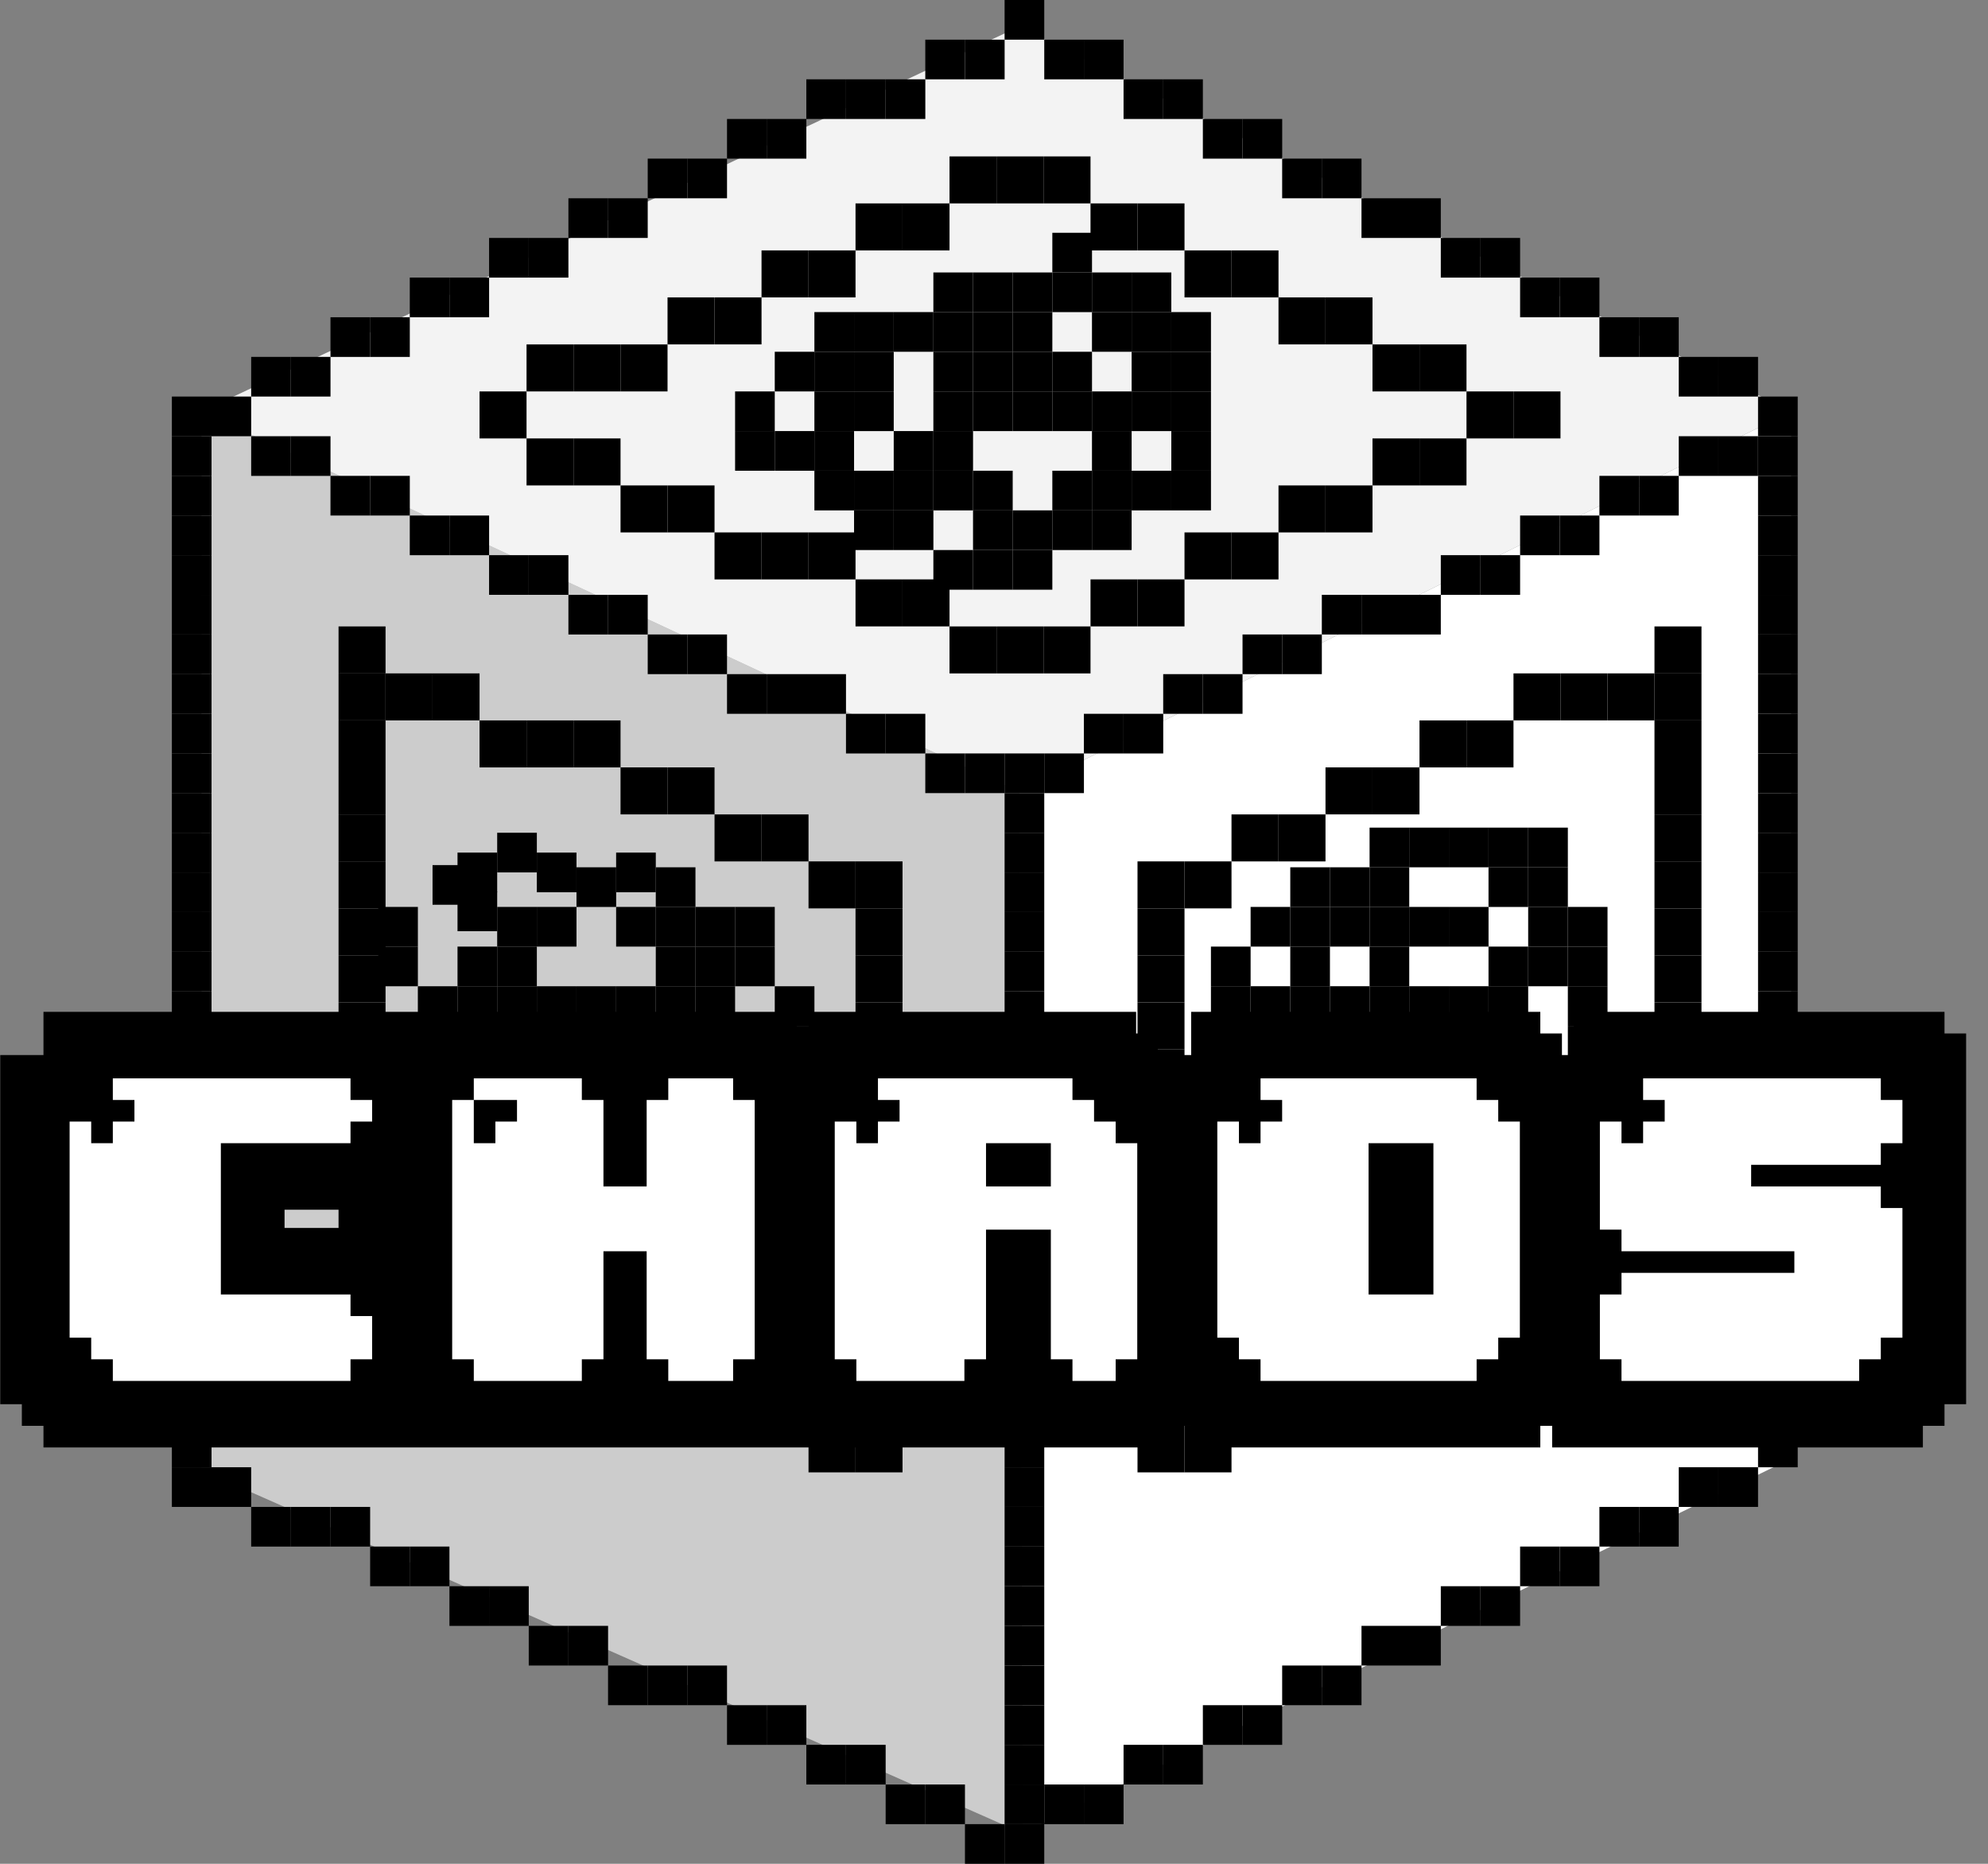 <svg width="64" height="60" viewBox="0 0 64 60" fill="none" xmlns="http://www.w3.org/2000/svg">
<rect x="0" y="0" width="64" height="60" fill="#808080" stroke="none"/>
<g id="LOGO">
<g id="Group 27">
<g id="pixel-group">
<g id="pixel-group_2">
<g id="Vector 2">
<path fill-rule="evenodd" clip-rule="evenodd" d="M57.662 46.956L32.915 59.013L32.803 25.494L57.662 13.251V46.956Z" fill="white"/>
<path d="M32.803 25.494L6.489 13.251V47.33L32.915 59.013L32.803 25.494Z" fill="white"/>
<path d="M32.803 25.494L6.489 13.251V47.33L32.915 59.013L32.803 25.494Z" fill="black" fill-opacity="0.2"/>
<path d="M6.489 13.251L32.803 25.494L57.662 13.251L32.803 0.859L6.489 13.251Z" fill="white"/>
<path d="M6.489 13.251L32.803 25.494L57.662 13.251L32.803 0.859L6.489 13.251Z" fill="black" fill-opacity="0.05"/>
</g>
<g id="Pixel Vector 4">
<rect id="54-pixel" x="8.086" y="14.043" width="1.277" height="1.277" fill="black"/>
<rect id="54-pixel_2" x="10.639" y="15.319" width="1.277" height="1.277" fill="black"/>
<rect id="54-pixel_3" x="13.192" y="16.596" width="1.277" height="1.277" fill="black"/>
<rect id="54-pixel_4" x="17.022" y="17.872" width="1.277" height="1.277" fill="black"/>
<rect id="54-pixel_5" x="19.575" y="19.149" width="1.277" height="1.277" fill="black"/>
<rect id="54-pixel_6" x="22.128" y="20.425" width="1.277" height="1.277" fill="black"/>
<rect id="54-pixel_7" x="24.682" y="21.702" width="1.277" height="1.277" fill="black"/>
<rect id="54-pixel_8" x="27.235" y="22.979" width="1.277" height="1.277" fill="black"/>
<rect id="54-pixel_9" x="29.788" y="24.255" width="1.277" height="1.277" fill="black"/>
<rect id="54-pixel_10" x="6.809" y="12.766" width="1.277" height="1.277" fill="black"/>
<rect id="54-pixel_11" x="9.363" y="14.043" width="1.277" height="1.277" fill="black"/>
<rect id="54-pixel_12" x="11.916" y="15.319" width="1.277" height="1.277" fill="black"/>
<rect id="54-pixel_13" x="14.469" y="16.596" width="1.277" height="1.277" fill="black"/>
<rect id="54-pixel_14" x="15.745" y="17.872" width="1.277" height="1.277" fill="black"/>
<rect id="54-pixel_15" x="18.299" y="19.149" width="1.277" height="1.277" fill="black"/>
<rect id="54-pixel_16" x="20.852" y="20.425" width="1.277" height="1.277" fill="black"/>
<rect id="54-pixel_17" x="23.405" y="21.702" width="1.277" height="1.277" fill="black"/>
<rect id="54-pixel_18" x="25.958" y="21.702" width="1.277" height="1.277" fill="black"/>
<rect id="54-pixel_19" x="28.512" y="22.979" width="1.277" height="1.277" fill="black"/>
<rect id="54-pixel_20" x="31.065" y="24.255" width="1.277" height="1.277" fill="black"/>
<rect id="54-pixel_21" x="5.533" y="12.766" width="1.277" height="1.277" fill="black"/>
<rect id="54-pixel_22" x="32.341" y="25.532" width="1.277" height="1.277" fill="black"/>
<rect id="54-pixel_23" x="32.341" y="26.808" width="1.277" height="1.277" fill="black"/>
<rect id="54-pixel_24" x="32.341" y="28.085" width="1.277" height="1.277" fill="black"/>
<rect id="54-pixel_25" x="32.341" y="29.362" width="1.277" height="1.277" fill="black"/>
<rect id="54-pixel_26" x="32.341" y="30.638" width="1.277" height="1.277" fill="black"/>
<rect id="54-pixel_27" x="32.341" y="31.915" width="1.277" height="1.277" fill="black"/>
<rect id="54-pixel_28" x="32.341" y="33.191" width="1.277" height="1.277" fill="black"/>
<rect id="54-pixel_29" x="32.341" y="34.468" width="1.277" height="1.277" fill="black"/>
<rect id="54-pixel_30" x="32.341" y="35.745" width="1.277" height="1.277" fill="black"/>
<rect id="54-pixel_31" x="32.341" y="37.021" width="1.277" height="1.277" fill="black"/>
<rect id="54-pixel_32" x="32.341" y="38.298" width="1.277" height="1.277" fill="black"/>
<rect id="54-pixel_33" x="32.341" y="39.575" width="1.277" height="1.277" fill="black"/>
<rect id="54-pixel_34" x="32.341" y="40.851" width="1.277" height="1.277" fill="black"/>
<rect id="54-pixel_35" x="32.341" y="42.128" width="1.277" height="1.277" fill="black"/>
<rect id="54-pixel_36" x="32.341" y="43.404" width="1.277" height="1.277" fill="black"/>
<rect id="54-pixel_37" x="32.341" y="44.681" width="1.277" height="1.277" fill="black"/>
<rect id="54-pixel_38" x="32.341" y="45.958" width="1.277" height="1.277" fill="black"/>
<rect id="54-pixel_39" x="32.341" y="47.234" width="1.277" height="1.277" fill="black"/>
<rect id="54-pixel_40" x="32.341" y="48.511" width="1.277" height="1.277" fill="black"/>
<rect id="54-pixel_41" x="32.341" y="49.787" width="1.277" height="1.277" fill="black"/>
<rect id="54-pixel_42" x="32.341" y="51.064" width="1.277" height="1.277" fill="black"/>
<rect id="54-pixel_43" x="32.341" y="52.34" width="1.277" height="1.277" fill="black"/>
<rect id="54-pixel_44" x="32.341" y="53.617" width="1.277" height="1.277" fill="black"/>
<rect id="54-pixel_45" x="32.341" y="54.894" width="1.277" height="1.277" fill="black"/>
<rect id="54-pixel_46" x="32.341" y="56.17" width="1.277" height="1.277" fill="black"/>
<rect id="54-pixel_47" x="32.341" y="57.447" width="1.277" height="1.277" fill="black"/>
<rect id="54-pixel_48" x="32.341" y="58.723" width="1.277" height="1.277" fill="black"/>
<rect id="54-pixel_49" x="6.809" y="47.234" width="1.277" height="1.277" fill="black"/>
<rect id="54-pixel_50" x="9.363" y="48.511" width="1.277" height="1.277" fill="black"/>
<rect id="54-pixel_51" x="11.916" y="49.787" width="1.277" height="1.277" fill="black"/>
<rect id="54-pixel_52" x="14.469" y="51.064" width="1.277" height="1.277" fill="black"/>
<rect id="54-pixel_53" x="18.299" y="52.34" width="1.277" height="1.277" fill="black"/>
<rect id="54-pixel_54" x="20.852" y="53.617" width="1.277" height="1.277" fill="black"/>
<rect id="54-pixel_55" x="23.405" y="54.894" width="1.277" height="1.277" fill="black"/>
<rect id="54-pixel_56" x="27.235" y="56.17" width="1.277" height="1.277" fill="black"/>
<rect id="54-pixel_57" x="29.788" y="57.447" width="1.277" height="1.277" fill="black"/>
<rect id="54-pixel_58" x="8.086" y="48.511" width="1.277" height="1.277" fill="black"/>
<rect id="54-pixel_59" x="10.639" y="48.511" width="1.277" height="1.277" fill="black"/>
<rect id="54-pixel_60" x="13.192" y="49.787" width="1.277" height="1.277" fill="black"/>
<rect id="54-pixel_61" x="15.745" y="51.064" width="1.277" height="1.277" fill="black"/>
<rect id="54-pixel_62" x="17.022" y="52.34" width="1.277" height="1.277" fill="black"/>
<rect id="54-pixel_63" x="19.575" y="53.617" width="1.277" height="1.277" fill="black"/>
<rect id="54-pixel_64" x="22.128" y="53.617" width="1.277" height="1.277" fill="black"/>
<rect id="54-pixel_65" x="24.682" y="54.894" width="1.277" height="1.277" fill="black"/>
<rect id="54-pixel_66" x="25.958" y="56.17" width="1.277" height="1.277" fill="black"/>
<rect id="54-pixel_67" x="28.512" y="57.447" width="1.277" height="1.277" fill="black"/>
<rect id="54-pixel_68" x="31.065" y="58.723" width="1.277" height="1.277" fill="black"/>
<rect id="54-pixel_69" x="5.533" y="47.234" width="1.277" height="1.277" fill="black"/>
<rect id="54-pixel_70" x="5.533" y="14.043" width="1.277" height="1.277" fill="black"/>
<rect id="54-pixel_71" x="5.533" y="15.319" width="1.277" height="1.277" fill="black"/>
<rect id="54-pixel_72" x="5.533" y="16.596" width="1.277" height="1.277" fill="black"/>
<rect id="54-pixel_73" x="5.533" y="17.872" width="1.277" height="1.277" fill="black"/>
<rect id="54-pixel_74" x="5.533" y="19.149" width="1.277" height="1.277" fill="black"/>
<rect id="54-pixel_75" x="5.533" y="20.425" width="1.277" height="1.277" fill="black"/>
<rect id="54-pixel_76" x="5.533" y="21.702" width="1.277" height="1.277" fill="black"/>
<rect id="54-pixel_77" x="5.533" y="22.979" width="1.277" height="1.277" fill="black"/>
<rect id="54-pixel_78" x="5.533" y="24.255" width="1.277" height="1.277" fill="black"/>
<rect id="54-pixel_79" x="5.533" y="25.532" width="1.277" height="1.277" fill="black"/>
<rect id="54-pixel_80" x="5.533" y="26.808" width="1.277" height="1.277" fill="black"/>
<rect id="54-pixel_81" x="5.533" y="28.085" width="1.277" height="1.277" fill="black"/>
<rect id="54-pixel_82" x="5.533" y="29.362" width="1.277" height="1.277" fill="black"/>
<rect id="54-pixel_83" x="5.533" y="30.638" width="1.277" height="1.277" fill="black"/>
<rect id="54-pixel_84" x="5.533" y="31.915" width="1.277" height="1.277" fill="black"/>
<rect id="54-pixel_85" x="5.533" y="33.191" width="1.277" height="1.277" fill="black"/>
<rect id="54-pixel_86" x="5.533" y="34.468" width="1.277" height="1.277" fill="black"/>
<rect id="54-pixel_87" x="5.533" y="35.745" width="1.277" height="1.277" fill="black"/>
<rect id="54-pixel_88" x="5.533" y="37.021" width="1.277" height="1.277" fill="black"/>
<rect id="54-pixel_89" x="5.533" y="38.298" width="1.277" height="1.277" fill="black"/>
<rect id="54-pixel_90" x="5.533" y="39.575" width="1.277" height="1.277" fill="black"/>
<rect id="54-pixel_91" x="5.533" y="40.851" width="1.277" height="1.277" fill="black"/>
<rect id="54-pixel_92" x="5.533" y="42.128" width="1.277" height="1.277" fill="black"/>
<rect id="54-pixel_93" x="5.533" y="43.404" width="1.277" height="1.277" fill="black"/>
<rect id="54-pixel_94" x="5.533" y="44.681" width="1.277" height="1.277" fill="black"/>
<rect id="54-pixel_95" x="5.533" y="45.958" width="1.277" height="1.277" fill="black"/>
<rect id="54-pixel_96" x="29.788" y="1.277" width="1.277" height="1.277" fill="black"/>
<rect id="54-pixel_97" x="27.235" y="2.553" width="1.277" height="1.277" fill="black"/>
<rect id="54-pixel_98" x="24.682" y="3.83" width="1.277" height="1.277" fill="black"/>
<rect id="54-pixel_99" x="22.128" y="5.106" width="1.277" height="1.277" fill="black"/>
<rect id="54-pixel_100" x="19.575" y="6.383" width="1.277" height="1.277" fill="black"/>
<rect id="54-pixel_101" x="17.022" y="7.66" width="1.277" height="1.277" fill="black"/>
<rect id="54-pixel_102" x="13.192" y="8.936" width="1.277" height="1.277" fill="black"/>
<rect id="54-pixel_103" x="10.639" y="10.213" width="1.277" height="1.277" fill="black"/>
<rect id="54-pixel_104" x="8.086" y="11.489" width="1.277" height="1.277" fill="black"/>
<rect id="54-pixel_105" x="9.363" y="11.489" width="1.277" height="1.277" fill="black"/>
<rect id="54-pixel_106" x="11.916" y="10.213" width="1.277" height="1.277" fill="black"/>
<rect id="54-pixel_107" x="14.469" y="8.936" width="1.277" height="1.277" fill="black"/>
<rect id="54-pixel_108" x="15.745" y="7.66" width="1.277" height="1.277" fill="black"/>
<rect id="54-pixel_109" x="18.299" y="6.383" width="1.277" height="1.277" fill="black"/>
<rect id="54-pixel_110" x="20.852" y="5.106" width="1.277" height="1.277" fill="black"/>
<rect id="54-pixel_111" x="23.405" y="3.83" width="1.277" height="1.277" fill="black"/>
<rect id="54-pixel_112" x="25.958" y="2.553" width="1.277" height="1.277" fill="black"/>
<rect id="54-pixel_113" x="28.512" y="2.553" width="1.277" height="1.277" fill="black"/>
<rect id="54-pixel_114" x="31.065" y="1.277" width="1.277" height="1.277" fill="black"/>
<rect id="54-pixel_115" x="32.341" width="1.277" height="1.277" fill="black"/>
<rect id="54-pixel_116" x="33.618" y="1.277" width="1.277" height="1.277" fill="black"/>
<rect id="54-pixel_117" x="36.171" y="2.553" width="1.277" height="1.277" fill="black"/>
<rect id="54-pixel_118" x="38.724" y="3.83" width="1.277" height="1.277" fill="black"/>
<rect id="54-pixel_119" x="41.277" y="5.106" width="1.277" height="1.277" fill="black"/>
<rect id="54-pixel_120" x="43.831" y="6.383" width="1.277" height="1.277" fill="black"/>
<rect id="54-pixel_121" x="46.384" y="7.66" width="1.277" height="1.277" fill="black"/>
<rect id="54-pixel_122" x="48.937" y="8.936" width="1.277" height="1.277" fill="black"/>
<rect id="54-pixel_123" x="51.49" y="10.213" width="1.277" height="1.277" fill="black"/>
<rect id="54-pixel_124" x="54.044" y="11.489" width="1.277" height="1.277" fill="black"/>
<rect id="54-pixel_125" x="56.597" y="12.766" width="1.277" height="1.277" fill="black"/>
<rect id="54-pixel_126" x="34.894" y="1.277" width="1.277" height="1.277" fill="black"/>
<rect id="54-pixel_127" x="37.447" y="2.553" width="1.277" height="1.277" fill="black"/>
<rect id="54-pixel_128" x="40.001" y="3.83" width="1.277" height="1.277" fill="black"/>
<rect id="54-pixel_129" x="42.554" y="5.106" width="1.277" height="1.277" fill="black"/>
<rect id="54-pixel_130" x="45.107" y="6.383" width="1.277" height="1.277" fill="black"/>
<rect id="54-pixel_131" x="47.66" y="7.66" width="1.277" height="1.277" fill="black"/>
<rect id="54-pixel_132" x="50.214" y="8.936" width="1.277" height="1.277" fill="black"/>
<rect id="54-pixel_133" x="52.767" y="10.213" width="1.277" height="1.277" fill="black"/>
<rect id="54-pixel_134" x="55.32" y="11.489" width="1.277" height="1.277" fill="black"/>
<rect id="54-pixel_135" x="54.044" y="14.043" width="1.277" height="1.277" fill="black"/>
<rect id="54-pixel_136" x="51.49" y="15.319" width="1.277" height="1.277" fill="black"/>
<rect id="54-pixel_137" x="48.937" y="16.596" width="1.277" height="1.277" fill="black"/>
<rect id="54-pixel_138" x="46.384" y="17.872" width="1.277" height="1.277" fill="black"/>
<rect id="54-pixel_139" x="43.831" y="19.149" width="1.277" height="1.277" fill="black"/>
<rect id="54-pixel_140" x="41.277" y="20.425" width="1.277" height="1.277" fill="black"/>
<rect id="54-pixel_141" x="38.724" y="21.702" width="1.277" height="1.277" fill="black"/>
<rect id="54-pixel_142" x="36.171" y="22.979" width="1.277" height="1.277" fill="black"/>
<rect id="54-pixel_143" x="33.618" y="24.255" width="1.277" height="1.277" fill="black"/>
<rect id="54-pixel_144" x="32.341" y="24.255" width="1.277" height="1.277" fill="black"/>
<rect id="54-pixel_145" x="34.894" y="22.979" width="1.277" height="1.277" fill="black"/>
<rect id="54-pixel_146" x="37.447" y="21.702" width="1.277" height="1.277" fill="black"/>
<rect id="54-pixel_147" x="40.001" y="20.425" width="1.277" height="1.277" fill="black"/>
<rect id="54-pixel_148" x="42.554" y="19.149" width="1.277" height="1.277" fill="black"/>
<rect id="54-pixel_149" x="45.107" y="19.149" width="1.277" height="1.277" fill="black"/>
<rect id="54-pixel_150" x="47.66" y="17.872" width="1.277" height="1.277" fill="black"/>
<rect id="54-pixel_151" x="50.214" y="16.596" width="1.277" height="1.277" fill="black"/>
<rect id="54-pixel_152" x="52.767" y="15.319" width="1.277" height="1.277" fill="black"/>
<rect id="54-pixel_153" x="55.32" y="14.043" width="1.277" height="1.277" fill="black"/>
<rect id="54-pixel_154" x="55.32" y="47.234" width="1.277" height="1.277" fill="black"/>
<rect id="54-pixel_155" x="52.767" y="48.511" width="1.277" height="1.277" fill="black"/>
<rect id="54-pixel_156" x="50.214" y="49.787" width="1.277" height="1.277" fill="black"/>
<rect id="54-pixel_157" x="47.66" y="51.064" width="1.277" height="1.277" fill="black"/>
<rect id="54-pixel_158" x="45.107" y="52.34" width="1.277" height="1.277" fill="black"/>
<rect id="54-pixel_159" x="42.554" y="53.617" width="1.277" height="1.277" fill="black"/>
<rect id="54-pixel_160" x="40.001" y="54.894" width="1.277" height="1.277" fill="black"/>
<rect id="54-pixel_161" x="37.447" y="56.17" width="1.277" height="1.277" fill="black"/>
<rect id="54-pixel_162" x="34.894" y="57.447" width="1.277" height="1.277" fill="black"/>
<rect id="54-pixel_163" x="33.618" y="57.447" width="1.277" height="1.277" fill="black"/>
<rect id="54-pixel_164" x="36.171" y="56.17" width="1.277" height="1.277" fill="black"/>
<rect id="54-pixel_165" x="38.724" y="54.894" width="1.277" height="1.277" fill="black"/>
<rect id="54-pixel_166" x="41.277" y="53.617" width="1.277" height="1.277" fill="black"/>
<rect id="54-pixel_167" x="43.831" y="52.34" width="1.277" height="1.277" fill="black"/>
<rect id="54-pixel_168" x="46.384" y="51.064" width="1.277" height="1.277" fill="black"/>
<rect id="54-pixel_169" x="48.937" y="49.787" width="1.277" height="1.277" fill="black"/>
<rect id="54-pixel_170" x="51.49" y="48.511" width="1.277" height="1.277" fill="black"/>
<rect id="54-pixel_171" x="54.044" y="47.234" width="1.277" height="1.277" fill="black"/>
<rect id="54-pixel_172" x="56.597" y="45.958" width="1.277" height="1.277" fill="black"/>
<rect id="54-pixel_173" x="56.597" y="14.043" width="1.277" height="1.277" fill="black"/>
<rect id="54-pixel_174" x="56.597" y="15.319" width="1.277" height="1.277" fill="black"/>
<rect id="54-pixel_175" x="56.597" y="16.596" width="1.277" height="1.277" fill="black"/>
<rect id="54-pixel_176" x="56.597" y="17.872" width="1.277" height="1.277" fill="black"/>
<rect id="54-pixel_177" x="56.597" y="19.149" width="1.277" height="1.277" fill="black"/>
<rect id="54-pixel_178" x="56.597" y="20.425" width="1.277" height="1.277" fill="black"/>
<rect id="54-pixel_179" x="56.597" y="21.702" width="1.277" height="1.277" fill="black"/>
<rect id="54-pixel_180" x="56.597" y="22.979" width="1.277" height="1.277" fill="black"/>
<rect id="54-pixel_181" x="56.597" y="24.255" width="1.277" height="1.277" fill="black"/>
<rect id="54-pixel_182" x="56.597" y="25.532" width="1.277" height="1.277" fill="black"/>
<rect id="54-pixel_183" x="56.597" y="26.808" width="1.277" height="1.277" fill="black"/>
<rect id="54-pixel_184" x="56.597" y="28.085" width="1.277" height="1.277" fill="black"/>
<rect id="54-pixel_185" x="56.597" y="29.362" width="1.277" height="1.277" fill="black"/>
<rect id="54-pixel_186" x="56.597" y="30.638" width="1.277" height="1.277" fill="black"/>
<rect id="54-pixel_187" x="56.597" y="31.915" width="1.277" height="1.277" fill="black"/>
<rect id="54-pixel_188" x="56.597" y="33.191" width="1.277" height="1.277" fill="black"/>
<rect id="54-pixel_189" x="56.597" y="34.468" width="1.277" height="1.277" fill="black"/>
<rect id="54-pixel_190" x="56.597" y="35.745" width="1.277" height="1.277" fill="black"/>
<rect id="54-pixel_191" x="56.597" y="37.021" width="1.277" height="1.277" fill="black"/>
<rect id="54-pixel_192" x="56.597" y="38.298" width="1.277" height="1.277" fill="black"/>
<rect id="54-pixel_193" x="56.597" y="39.575" width="1.277" height="1.277" fill="black"/>
<rect id="54-pixel_194" x="56.597" y="40.851" width="1.277" height="1.277" fill="black"/>
<rect id="54-pixel_195" x="56.597" y="42.128" width="1.277" height="1.277" fill="black"/>
<rect id="54-pixel_196" x="56.597" y="43.404" width="1.277" height="1.277" fill="black"/>
<rect id="54-pixel_197" x="56.597" y="44.681" width="1.277" height="1.277" fill="black"/>
</g>
</g>
<g id="pixel-group_3">
<g id="Pixel Vector 6">
<rect id="64-pixel" x="30.568" y="5.035" width="1.513" height="1.513" fill="black"/>
<rect id="64-pixel_2" x="27.542" y="6.548" width="1.513" height="1.513" fill="black"/>
<rect id="64-pixel_3" x="24.516" y="8.061" width="1.513" height="1.513" fill="black"/>
<rect id="64-pixel_4" x="21.49" y="9.574" width="1.513" height="1.513" fill="black"/>
<rect id="64-pixel_5" x="18.464" y="11.088" width="1.513" height="1.513" fill="black"/>
<rect id="64-pixel_6" x="15.438" y="12.601" width="1.513" height="1.513" fill="black"/>
<rect id="64-pixel_7" x="16.951" y="11.088" width="1.513" height="1.513" fill="black"/>
<rect id="64-pixel_8" x="19.977" y="11.088" width="1.513" height="1.513" fill="black"/>
<rect id="64-pixel_9" x="23.003" y="9.574" width="1.513" height="1.513" fill="black"/>
<rect id="64-pixel_10" x="26.029" y="8.061" width="1.513" height="1.513" fill="black"/>
<rect id="64-pixel_11" x="29.055" y="6.548" width="1.513" height="1.513" fill="black"/>
<rect id="64-pixel_12" x="32.081" y="5.035" width="1.513" height="1.513" fill="black"/>
<rect id="64-pixel_13" x="16.951" y="14.114" width="1.513" height="1.513" fill="black"/>
<rect id="64-pixel_14" x="21.49" y="15.627" width="1.513" height="1.513" fill="black"/>
<rect id="64-pixel_15" x="24.516" y="17.14" width="1.513" height="1.513" fill="black"/>
<rect id="64-pixel_16" x="27.542" y="18.652" width="1.513" height="1.513" fill="black"/>
<rect id="64-pixel_17" x="30.568" y="20.166" width="1.513" height="1.513" fill="black"/>
<rect id="64-pixel_18" x="18.464" y="14.114" width="1.513" height="1.513" fill="black"/>
<rect id="64-pixel_19" x="19.977" y="15.627" width="1.513" height="1.513" fill="black"/>
<rect id="64-pixel_20" x="23.003" y="17.14" width="1.513" height="1.513" fill="black"/>
<rect id="64-pixel_21" x="26.029" y="17.14" width="1.513" height="1.513" fill="black"/>
<rect id="64-pixel_22" x="29.055" y="18.652" width="1.513" height="1.513" fill="black"/>
<rect id="64-pixel_23" x="32.081" y="20.166" width="1.513" height="1.513" fill="black"/>
<rect id="64-pixel_24" x="45.698" y="14.114" width="1.513" height="1.513" fill="black"/>
<rect id="64-pixel_25" x="42.672" y="15.627" width="1.513" height="1.513" fill="black"/>
<rect id="64-pixel_26" x="38.133" y="17.14" width="1.513" height="1.513" fill="black"/>
<rect id="64-pixel_27" x="35.107" y="18.652" width="1.513" height="1.513" fill="black"/>
<rect id="64-pixel_28" x="33.594" y="20.166" width="1.513" height="1.513" fill="black"/>
<rect id="64-pixel_29" x="36.62" y="18.652" width="1.513" height="1.513" fill="black"/>
<rect id="64-pixel_30" x="39.646" y="17.14" width="1.513" height="1.513" fill="black"/>
<rect id="64-pixel_31" x="41.159" y="15.627" width="1.513" height="1.513" fill="black"/>
<rect id="64-pixel_32" x="44.185" y="14.114" width="1.513" height="1.513" fill="black"/>
<rect id="64-pixel_33" x="47.211" y="12.601" width="1.513" height="1.513" fill="black"/>
<rect id="64-pixel_34" x="48.724" y="12.601" width="1.513" height="1.513" fill="black"/>
<rect id="64-pixel_35" x="35.107" y="6.548" width="1.513" height="1.513" fill="black"/>
<rect id="64-pixel_36" x="38.133" y="8.061" width="1.513" height="1.513" fill="black"/>
<rect id="64-pixel_37" x="41.159" y="9.574" width="1.513" height="1.513" fill="black"/>
<rect id="64-pixel_38" x="44.185" y="11.088" width="1.513" height="1.513" fill="black"/>
<rect id="64-pixel_39" x="33.594" y="5.035" width="1.513" height="1.513" fill="black"/>
<rect id="64-pixel_40" x="36.62" y="6.548" width="1.513" height="1.513" fill="black"/>
<rect id="64-pixel_41" x="39.646" y="8.061" width="1.513" height="1.513" fill="black"/>
<rect id="64-pixel_42" x="42.672" y="9.574" width="1.513" height="1.513" fill="black"/>
<rect id="64-pixel_43" x="45.698" y="11.088" width="1.513" height="1.513" fill="black"/>
<rect id="64-pixel_44" x="13.925" y="21.678" width="1.513" height="1.513" fill="black"/>
<rect id="64-pixel_45" x="16.951" y="23.192" width="1.513" height="1.513" fill="black"/>
<rect id="64-pixel_46" x="19.977" y="24.704" width="1.513" height="1.513" fill="black"/>
<rect id="64-pixel_47" x="23.003" y="26.218" width="1.513" height="1.513" fill="black"/>
<rect id="64-pixel_48" x="26.029" y="27.73" width="1.513" height="1.513" fill="black"/>
<rect id="64-pixel_49" x="10.899" y="20.166" width="1.513" height="1.513" fill="black"/>
<rect id="64-pixel_50" x="12.412" y="21.678" width="1.513" height="1.513" fill="black"/>
<rect id="64-pixel_51" x="15.438" y="23.192" width="1.513" height="1.513" fill="black"/>
<rect id="64-pixel_52" x="18.464" y="23.192" width="1.513" height="1.513" fill="black"/>
<rect id="64-pixel_53" x="21.49" y="24.704" width="1.513" height="1.513" fill="black"/>
<rect id="64-pixel_54" x="24.516" y="26.218" width="1.513" height="1.513" fill="black"/>
<rect id="64-pixel_55" x="27.542" y="27.73" width="1.513" height="1.513" fill="black"/>
<rect id="64-pixel_56" x="27.542" y="29.244" width="1.513" height="1.513" fill="black"/>
<rect id="64-pixel_57" x="27.542" y="30.756" width="1.513" height="1.513" fill="black"/>
<rect id="64-pixel_58" x="27.542" y="32.27" width="1.513" height="1.513" fill="black"/>
<rect id="64-pixel_59" x="27.542" y="33.782" width="1.513" height="1.513" fill="black"/>
<rect id="64-pixel_60" x="27.542" y="35.295" width="1.513" height="1.513" fill="black"/>
<rect id="64-pixel_61" x="27.542" y="36.809" width="1.513" height="1.513" fill="black"/>
<rect id="64-pixel_62" x="27.542" y="38.322" width="1.513" height="1.513" fill="black"/>
<rect id="64-pixel_63" x="27.542" y="39.834" width="1.513" height="1.513" fill="black"/>
<rect id="64-pixel_64" x="27.542" y="41.347" width="1.513" height="1.513" fill="black"/>
<rect id="64-pixel_65" x="27.542" y="42.861" width="1.513" height="1.513" fill="black"/>
<rect id="64-pixel_66" x="27.542" y="44.373" width="1.513" height="1.513" fill="black"/>
<rect id="64-pixel_67" x="27.542" y="45.886" width="1.513" height="1.513" fill="black"/>
<rect id="64-pixel_68" x="13.925" y="39.834" width="1.513" height="1.513" fill="black"/>
<rect id="64-pixel_69" x="16.951" y="41.347" width="1.513" height="1.513" fill="black"/>
<rect id="64-pixel_70" x="19.977" y="42.861" width="1.513" height="1.513" fill="black"/>
<rect id="64-pixel_71" x="23.003" y="44.373" width="1.513" height="1.513" fill="black"/>
<rect id="64-pixel_72" x="10.899" y="38.322" width="1.513" height="1.513" fill="black"/>
<rect id="64-pixel_73" x="12.412" y="39.834" width="1.513" height="1.513" fill="black"/>
<rect id="64-pixel_74" x="15.438" y="41.347" width="1.513" height="1.513" fill="black"/>
<rect id="64-pixel_75" x="18.464" y="41.347" width="1.513" height="1.513" fill="black"/>
<rect id="64-pixel_76" x="21.49" y="42.861" width="1.513" height="1.513" fill="black"/>
<rect id="64-pixel_77" x="24.516" y="44.373" width="1.513" height="1.513" fill="black"/>
<rect id="64-pixel_78" x="26.029" y="45.886" width="1.513" height="1.513" fill="black"/>
<rect id="64-pixel_79" x="10.899" y="21.678" width="1.513" height="1.513" fill="black"/>
<rect id="64-pixel_80" x="10.899" y="23.192" width="1.513" height="1.513" fill="black"/>
<rect id="64-pixel_81" x="10.899" y="24.704" width="1.513" height="1.513" fill="black"/>
<rect id="64-pixel_82" x="10.899" y="26.218" width="1.513" height="1.513" fill="black"/>
<rect id="64-pixel_83" x="10.899" y="27.73" width="1.513" height="1.513" fill="black"/>
<rect id="64-pixel_84" x="10.899" y="29.244" width="1.513" height="1.513" fill="black"/>
<rect id="64-pixel_85" x="10.899" y="30.756" width="1.513" height="1.513" fill="black"/>
<rect id="64-pixel_86" x="10.899" y="32.27" width="1.513" height="1.513" fill="black"/>
<rect id="64-pixel_87" x="10.899" y="33.782" width="1.513" height="1.513" fill="black"/>
<rect id="64-pixel_88" x="10.899" y="35.295" width="1.513" height="1.513" fill="black"/>
<rect id="64-pixel_89" x="10.899" y="36.809" width="1.513" height="1.513" fill="black"/>
<rect id="64-pixel_90" x="50.237" y="21.678" width="1.513" height="1.513" fill="black"/>
<rect id="64-pixel_91" x="47.211" y="23.192" width="1.513" height="1.513" fill="black"/>
<rect id="64-pixel_92" x="44.185" y="24.704" width="1.513" height="1.513" fill="black"/>
<rect id="64-pixel_93" x="39.646" y="26.218" width="1.513" height="1.513" fill="black"/>
<rect id="64-pixel_94" x="36.62" y="27.73" width="1.513" height="1.513" fill="black"/>
<rect id="64-pixel_95" x="38.133" y="27.73" width="1.513" height="1.513" fill="black"/>
<rect id="64-pixel_96" x="41.159" y="26.218" width="1.513" height="1.513" fill="black"/>
<rect id="64-pixel_97" x="42.672" y="24.704" width="1.513" height="1.513" fill="black"/>
<rect id="64-pixel_98" x="45.698" y="23.192" width="1.513" height="1.513" fill="black"/>
<rect id="64-pixel_99" x="48.724" y="21.678" width="1.513" height="1.513" fill="black"/>
<rect id="64-pixel_100" x="51.75" y="21.678" width="1.513" height="1.513" fill="black"/>
<rect id="64-pixel_101" x="53.263" y="20.166" width="1.513" height="1.513" fill="black"/>
<rect id="64-pixel_102" x="53.263" y="21.678" width="1.513" height="1.513" fill="black"/>
<rect id="64-pixel_103" x="53.263" y="23.192" width="1.513" height="1.513" fill="black"/>
<rect id="64-pixel_104" x="53.263" y="24.704" width="1.513" height="1.513" fill="black"/>
<rect id="64-pixel_105" x="53.263" y="26.218" width="1.513" height="1.513" fill="black"/>
<rect id="64-pixel_106" x="53.263" y="27.73" width="1.513" height="1.513" fill="black"/>
<rect id="64-pixel_107" x="53.263" y="29.244" width="1.513" height="1.513" fill="black"/>
<rect id="64-pixel_108" x="53.263" y="30.756" width="1.513" height="1.513" fill="black"/>
<rect id="64-pixel_109" x="53.263" y="32.27" width="1.513" height="1.513" fill="black"/>
<rect id="64-pixel_110" x="53.263" y="33.782" width="1.513" height="1.513" fill="black"/>
<rect id="64-pixel_111" x="53.263" y="35.295" width="1.513" height="1.513" fill="black"/>
<rect id="64-pixel_112" x="53.263" y="36.809" width="1.513" height="1.513" fill="black"/>
<rect id="64-pixel_113" x="53.263" y="38.322" width="1.513" height="1.513" fill="black"/>
<rect id="64-pixel_114" x="50.237" y="39.834" width="1.513" height="1.513" fill="black"/>
<rect id="64-pixel_115" x="47.211" y="41.347" width="1.513" height="1.513" fill="black"/>
<rect id="64-pixel_116" x="44.185" y="42.861" width="1.513" height="1.513" fill="black"/>
<rect id="64-pixel_117" x="39.646" y="44.373" width="1.513" height="1.513" fill="black"/>
<rect id="64-pixel_118" x="36.62" y="45.886" width="1.513" height="1.513" fill="black"/>
<rect id="64-pixel_119" x="38.133" y="45.886" width="1.513" height="1.513" fill="black"/>
<rect id="64-pixel_120" x="41.159" y="44.373" width="1.513" height="1.513" fill="black"/>
<rect id="64-pixel_121" x="42.672" y="42.861" width="1.513" height="1.513" fill="black"/>
<rect id="64-pixel_122" x="45.698" y="41.347" width="1.513" height="1.513" fill="black"/>
<rect id="64-pixel_123" x="48.724" y="39.834" width="1.513" height="1.513" fill="black"/>
<rect id="64-pixel_124" x="51.75" y="39.834" width="1.513" height="1.513" fill="black"/>
<rect id="64-pixel_125" x="36.62" y="29.244" width="1.513" height="1.513" fill="black"/>
<rect id="64-pixel_126" x="36.62" y="30.756" width="1.513" height="1.513" fill="black"/>
<rect id="64-pixel_127" x="36.62" y="32.27" width="1.513" height="1.513" fill="black"/>
<rect id="64-pixel_128" x="36.62" y="33.782" width="1.513" height="1.513" fill="black"/>
<rect id="64-pixel_129" x="36.62" y="35.295" width="1.513" height="1.513" fill="black"/>
<rect id="64-pixel_130" x="36.62" y="38.322" width="1.513" height="1.513" fill="black"/>
<rect id="64-pixel_131" x="36.62" y="39.834" width="1.513" height="1.513" fill="black"/>
<rect id="64-pixel_132" x="36.62" y="41.347" width="1.513" height="1.513" fill="black"/>
<rect id="64-pixel_133" x="36.62" y="42.861" width="1.513" height="1.513" fill="black"/>
<rect id="64-pixel_134" x="36.62" y="44.373" width="1.513" height="1.513" fill="black"/>
</g>
<g id="Pixel Vector 7">
<rect id="54-pixel_198" x="31.325" y="10.047" width="1.277" height="1.277" fill="black"/>
<rect id="54-pixel_199" x="30.048" y="10.047" width="1.277" height="1.277" fill="black"/>
<rect id="54-pixel_200" x="27.495" y="10.047" width="1.277" height="1.277" fill="black"/>
<rect id="54-pixel_201" x="28.772" y="10.047" width="1.277" height="1.277" fill="black"/>
<rect id="54-pixel_202" x="26.218" y="10.047" width="1.277" height="1.277" fill="black"/>
<rect id="54-pixel_203" x="26.218" y="11.324" width="1.277" height="1.277" fill="black"/>
<rect id="54-pixel_204" x="26.218" y="12.601" width="1.277" height="1.277" fill="black"/>
<rect id="54-pixel_205" x="27.495" y="12.601" width="1.277" height="1.277" fill="black"/>
<rect id="54-pixel_206" x="28.772" y="13.877" width="1.277" height="1.277" fill="black"/>
<rect id="54-pixel_207" x="30.048" y="13.877" width="1.277" height="1.277" fill="black"/>
<rect id="54-pixel_208" x="32.601" y="12.601" width="1.277" height="1.277" fill="black"/>
<rect id="54-pixel_209" x="31.325" y="12.601" width="1.277" height="1.277" fill="black"/>
<rect id="54-pixel_210" x="33.878" y="11.324" width="1.277" height="1.277" fill="black"/>
<rect id="54-pixel_211" x="35.154" y="10.047" width="1.277" height="1.277" fill="black"/>
<rect id="54-pixel_212" x="36.431" y="10.047" width="1.277" height="1.277" fill="black"/>
<rect id="54-pixel_213" x="36.431" y="11.324" width="1.277" height="1.277" fill="black"/>
<rect id="54-pixel_214" x="35.154" y="12.601" width="1.277" height="1.277" fill="black"/>
<rect id="54-pixel_215" x="35.154" y="13.877" width="1.277" height="1.277" fill="black"/>
<rect id="54-pixel_216" x="33.878" y="15.154" width="1.277" height="1.277" fill="black"/>
<rect id="54-pixel_217" x="32.601" y="16.43" width="1.277" height="1.277" fill="black"/>
<rect id="54-pixel_218" x="30.048" y="15.154" width="1.277" height="1.277" fill="black"/>
<rect id="54-pixel_219" x="31.325" y="16.43" width="1.277" height="1.277" fill="black"/>
<rect id="54-pixel_220" x="28.772" y="15.154" width="1.277" height="1.277" fill="black"/>
<rect id="54-pixel_221" x="30.048" y="12.601" width="1.277" height="1.277" fill="black"/>
<rect id="54-pixel_222" x="30.048" y="11.324" width="1.277" height="1.277" fill="black"/>
<rect id="54-pixel_223" x="32.601" y="10.047" width="1.277" height="1.277" fill="black"/>
<rect id="54-pixel_224" x="31.325" y="11.324" width="1.277" height="1.277" fill="black"/>
<rect id="54-pixel_225" x="33.878" y="8.771" width="1.277" height="1.277" fill="black"/>
<rect id="54-pixel_226" x="35.154" y="8.771" width="1.277" height="1.277" fill="black"/>
<rect id="54-pixel_227" x="31.325" y="8.771" width="1.277" height="1.277" fill="black"/>
<rect id="54-pixel_228" x="32.601" y="8.771" width="1.277" height="1.277" fill="black"/>
<rect id="54-pixel_229" x="30.048" y="8.771" width="1.277" height="1.277" fill="black"/>
<rect id="54-pixel_230" x="27.495" y="11.324" width="1.277" height="1.277" fill="black"/>
<rect id="54-pixel_231" x="26.218" y="13.877" width="1.277" height="1.277" fill="black"/>
<rect id="54-pixel_232" x="27.495" y="15.154" width="1.277" height="1.277" fill="black"/>
<rect id="54-pixel_233" x="31.325" y="15.154" width="1.277" height="1.277" fill="black"/>
<rect id="54-pixel_234" x="35.154" y="15.154" width="1.277" height="1.277" fill="black"/>
<rect id="54-pixel_235" x="32.601" y="11.324" width="1.277" height="1.277" fill="black"/>
<rect id="54-pixel_236" x="36.431" y="12.601" width="1.277" height="1.277" fill="black"/>
<rect id="54-pixel_237" x="33.878" y="12.601" width="1.277" height="1.277" fill="black"/>
<rect id="54-pixel_238" x="37.708" y="12.601" width="1.277" height="1.277" fill="black"/>
<rect id="54-pixel_239" x="37.708" y="13.877" width="1.277" height="1.277" fill="black"/>
<rect id="54-pixel_240" x="37.708" y="15.154" width="1.277" height="1.277" fill="black"/>
<rect id="54-pixel_241" x="35.154" y="16.43" width="1.277" height="1.277" fill="black"/>
<rect id="54-pixel_242" x="36.431" y="15.154" width="1.277" height="1.277" fill="black"/>
<rect id="54-pixel_243" x="33.878" y="16.43" width="1.277" height="1.277" fill="black"/>
<rect id="54-pixel_244" x="31.325" y="17.707" width="1.277" height="1.277" fill="black"/>
<rect id="54-pixel_245" x="32.601" y="17.707" width="1.277" height="1.277" fill="black"/>
<rect id="54-pixel_246" x="30.048" y="17.707" width="1.277" height="1.277" fill="black"/>
<rect id="54-pixel_247" x="27.495" y="16.43" width="1.277" height="1.277" fill="black"/>
<rect id="54-pixel_248" x="26.218" y="15.154" width="1.277" height="1.277" fill="black"/>
<rect id="54-pixel_249" x="28.772" y="16.43" width="1.277" height="1.277" fill="black"/>
<rect id="54-pixel_250" x="24.942" y="13.877" width="1.277" height="1.277" fill="black"/>
<rect id="54-pixel_251" x="23.665" y="13.877" width="1.277" height="1.277" fill="black"/>
<rect id="54-pixel_252" x="23.665" y="12.601" width="1.277" height="1.277" fill="black"/>
<rect id="54-pixel_253" x="24.942" y="11.324" width="1.277" height="1.277" fill="black"/>
<rect id="54-pixel_254" x="33.878" y="7.494" width="1.277" height="1.277" fill="black"/>
<rect id="54-pixel_255" x="36.431" y="8.771" width="1.277" height="1.277" fill="black"/>
<rect id="54-pixel_256" x="37.708" y="10.047" width="1.277" height="1.277" fill="black"/>
<rect id="54-pixel_257" x="37.708" y="11.324" width="1.277" height="1.277" fill="black"/>
</g>
<g id="Pixel Vector 7_2">
<rect id="54-pixel_258" x="17.282" y="29.196" width="1.277" height="1.277" fill="black"/>
<rect id="54-pixel_259" x="16.006" y="29.196" width="1.277" height="1.277" fill="black"/>
<rect id="54-pixel_260" x="16.006" y="30.473" width="1.277" height="1.277" fill="black"/>
<rect id="54-pixel_261" x="16.006" y="31.75" width="1.277" height="1.277" fill="black"/>
<rect id="54-pixel_262" x="16.006" y="33.026" width="1.277" height="1.277" fill="black"/>
<rect id="54-pixel_263" x="17.282" y="34.303" width="1.277" height="1.277" fill="black"/>
<rect id="54-pixel_264" x="21.112" y="35.579" width="1.277" height="1.277" fill="black"/>
<rect id="54-pixel_265" x="18.559" y="34.303" width="1.277" height="1.277" fill="black"/>
<rect id="54-pixel_266" x="19.835" y="34.303" width="1.277" height="1.277" fill="black"/>
<rect id="54-pixel_267" x="21.112" y="36.856" width="1.277" height="1.277" fill="black"/>
<rect id="54-pixel_268" x="21.112" y="38.132" width="1.277" height="1.277" fill="black"/>
<rect id="54-pixel_269" x="18.559" y="38.132" width="1.277" height="1.277" fill="black"/>
<rect id="54-pixel_270" x="19.835" y="38.132" width="1.277" height="1.277" fill="black"/>
<rect id="54-pixel_271" x="17.282" y="38.132" width="1.277" height="1.277" fill="black"/>
<rect id="54-pixel_272" x="14.729" y="38.132" width="1.277" height="1.277" fill="black"/>
<rect id="54-pixel_273" x="16.006" y="38.132" width="1.277" height="1.277" fill="black"/>
<rect id="54-pixel_274" x="14.729" y="36.856" width="1.277" height="1.277" fill="black"/>
<rect id="54-pixel_275" x="14.729" y="35.579" width="1.277" height="1.277" fill="black"/>
<rect id="54-pixel_276" x="16.006" y="35.579" width="1.277" height="1.277" fill="black"/>
<rect id="54-pixel_277" x="17.282" y="35.579" width="1.277" height="1.277" fill="black"/>
<rect id="54-pixel_278" x="18.559" y="35.579" width="1.277" height="1.277" fill="black"/>
<rect id="54-pixel_279" x="19.835" y="35.579" width="1.277" height="1.277" fill="black"/>
<rect id="54-pixel_280" x="21.112" y="31.75" width="1.277" height="1.277" fill="black"/>
<rect id="54-pixel_281" x="21.112" y="33.026" width="1.277" height="1.277" fill="black"/>
<rect id="54-pixel_282" x="21.112" y="34.303" width="1.277" height="1.277" fill="black"/>
<rect id="54-pixel_283" x="21.112" y="30.473" width="1.277" height="1.277" fill="black"/>
<rect id="54-pixel_284" x="21.112" y="29.196" width="1.277" height="1.277" fill="black"/>
<rect id="54-pixel_285" x="21.112" y="27.92" width="1.277" height="1.277" fill="black"/>
<rect id="54-pixel_286" x="18.559" y="27.92" width="1.277" height="1.277" fill="black"/>
<rect id="54-pixel_287" x="19.835" y="27.447" width="1.277" height="1.277" fill="black"/>
<rect id="54-pixel_288" x="13.925" y="27.849" width="1.277" height="1.277" fill="black"/>
<rect id="54-pixel_289" x="14.729" y="27.447" width="1.277" height="1.277" fill="black"/>
<rect id="54-pixel_290" x="16.006" y="26.808" width="1.277" height="1.277" fill="black"/>
<rect id="54-pixel_291" x="17.282" y="27.447" width="1.277" height="1.277" fill="black"/>
<rect id="54-pixel_292" x="12.176" y="29.196" width="1.277" height="1.277" fill="black"/>
<rect id="54-pixel_293" x="12.176" y="30.473" width="1.277" height="1.277" fill="black"/>
<rect id="54-pixel_294" x="13.452" y="31.75" width="1.277" height="1.277" fill="black"/>
<rect id="54-pixel_295" x="13.452" y="33.026" width="1.277" height="1.277" fill="black"/>
<rect id="54-pixel_296" x="14.729" y="34.303" width="1.277" height="1.277" fill="black"/>
<rect id="54-pixel_297" x="18.559" y="36.856" width="1.277" height="1.277" fill="black"/>
<rect id="54-pixel_298" x="19.835" y="36.856" width="1.277" height="1.277" fill="black"/>
<rect id="54-pixel_299" x="22.388" y="36.856" width="1.277" height="1.277" fill="black"/>
<rect id="54-pixel_300" x="23.665" y="33.026" width="1.277" height="1.277" fill="black"/>
<rect id="54-pixel_301" x="23.665" y="34.303" width="1.277" height="1.277" fill="black"/>
<rect id="54-pixel_302" x="23.665" y="35.579" width="1.277" height="1.277" fill="black"/>
<rect id="54-pixel_303" x="22.388" y="31.75" width="1.277" height="1.277" fill="black"/>
<rect id="54-pixel_304" x="22.388" y="30.473" width="1.277" height="1.277" fill="black"/>
<rect id="54-pixel_305" x="19.835" y="29.196" width="1.277" height="1.277" fill="black"/>
<rect id="54-pixel_306" x="14.729" y="30.473" width="1.277" height="1.277" fill="black"/>
<rect id="54-pixel_307" x="14.729" y="31.75" width="1.277" height="1.277" fill="black"/>
<rect id="54-pixel_308" x="14.729" y="33.026" width="1.277" height="1.277" fill="black"/>
<rect id="54-pixel_309" x="16.006" y="36.856" width="1.277" height="1.277" fill="black"/>
<rect id="54-pixel_310" x="19.835" y="39.409" width="1.277" height="1.277" fill="black"/>
<rect id="54-pixel_311" x="21.112" y="39.409" width="1.277" height="1.277" fill="black"/>
<rect id="54-pixel_312" x="23.665" y="39.409" width="1.277" height="1.277" fill="black"/>
<rect id="54-pixel_313" x="22.388" y="39.409" width="1.277" height="1.277" fill="black"/>
<rect id="54-pixel_314" x="24.942" y="36.856" width="1.277" height="1.277" fill="black"/>
<rect id="54-pixel_315" x="24.942" y="38.132" width="1.277" height="1.277" fill="black"/>
<rect id="54-pixel_316" x="24.942" y="35.579" width="1.277" height="1.277" fill="black"/>
<rect id="54-pixel_317" x="23.665" y="30.473" width="1.277" height="1.277" fill="black"/>
<rect id="54-pixel_318" x="24.942" y="31.75" width="1.277" height="1.277" fill="black"/>
<rect id="54-pixel_319" x="24.942" y="33.026" width="1.277" height="1.277" fill="black"/>
<rect id="54-pixel_320" x="24.942" y="34.303" width="1.277" height="1.277" fill="black"/>
<rect id="54-pixel_321" x="23.665" y="29.196" width="1.277" height="1.277" fill="black"/>
<rect id="54-pixel_322" x="22.388" y="29.196" width="1.277" height="1.277" fill="black"/>
<rect id="54-pixel_323" x="14.729" y="28.7" width="1.277" height="1.277" fill="black"/>
<rect id="54-pixel_324" x="17.282" y="31.75" width="1.277" height="1.277" fill="black"/>
<rect id="54-pixel_325" x="18.559" y="31.75" width="1.277" height="1.277" fill="black"/>
<rect id="54-pixel_326" x="19.835" y="33.026" width="1.277" height="1.277" fill="black"/>
<rect id="54-pixel_327" x="19.835" y="31.75" width="1.277" height="1.277" fill="black"/>
<rect id="54-pixel_328" x="17.282" y="33.026" width="1.277" height="1.277" fill="black"/>
</g>
<g id="Pixel Vector 8">
<rect id="54-pixel_329" x="44.091" y="31.749" width="1.277" height="1.277" fill="black"/>
<rect id="54-pixel_330" x="44.091" y="30.473" width="1.277" height="1.277" fill="black"/>
<rect id="54-pixel_331" x="44.091" y="33.026" width="1.277" height="1.277" fill="black"/>
<rect id="54-pixel_332" x="45.367" y="33.026" width="1.277" height="1.277" fill="black"/>
<rect id="54-pixel_333" x="45.367" y="31.749" width="1.277" height="1.277" fill="black"/>
<rect id="54-pixel_334" x="42.814" y="31.749" width="1.277" height="1.277" fill="black"/>
<rect id="54-pixel_335" x="41.538" y="31.749" width="1.277" height="1.277" fill="black"/>
<rect id="54-pixel_336" x="40.261" y="33.026" width="1.277" height="1.277" fill="black"/>
<rect id="54-pixel_337" x="40.261" y="34.303" width="1.277" height="1.277" fill="black"/>
<rect id="54-pixel_338" x="41.538" y="35.579" width="1.277" height="1.277" fill="black"/>
<rect id="54-pixel_339" x="42.814" y="35.579" width="1.277" height="1.277" fill="black"/>
<rect id="54-pixel_340" x="46.644" y="35.579" width="1.277" height="1.277" fill="black"/>
<rect id="54-pixel_341" x="44.091" y="35.579" width="1.277" height="1.277" fill="black"/>
<rect id="54-pixel_342" x="45.367" y="35.579" width="1.277" height="1.277" fill="black"/>
<rect id="54-pixel_343" x="46.644" y="34.303" width="1.277" height="1.277" fill="black"/>
<rect id="54-pixel_344" x="47.92" y="33.026" width="1.277" height="1.277" fill="black"/>
<rect id="54-pixel_345" x="46.644" y="29.196" width="1.277" height="1.277" fill="black"/>
<rect id="54-pixel_346" x="47.92" y="30.473" width="1.277" height="1.277" fill="black"/>
<rect id="54-pixel_347" x="47.92" y="31.749" width="1.277" height="1.277" fill="black"/>
<rect id="54-pixel_348" x="42.814" y="29.196" width="1.277" height="1.277" fill="black"/>
<rect id="54-pixel_349" x="44.091" y="29.196" width="1.277" height="1.277" fill="black"/>
<rect id="54-pixel_350" x="45.367" y="29.196" width="1.277" height="1.277" fill="black"/>
<rect id="54-pixel_351" x="41.538" y="30.473" width="1.277" height="1.277" fill="black"/>
<rect id="54-pixel_352" x="41.538" y="33.026" width="1.277" height="1.277" fill="black"/>
<rect id="54-pixel_353" x="41.538" y="34.303" width="1.277" height="1.277" fill="black"/>
<rect id="54-pixel_354" x="42.814" y="36.856" width="1.277" height="1.277" fill="black"/>
<rect id="54-pixel_355" x="42.814" y="38.132" width="1.277" height="1.277" fill="black"/>
<rect id="54-pixel_356" x="44.091" y="38.132" width="1.277" height="1.277" fill="black"/>
<rect id="54-pixel_357" x="45.367" y="38.132" width="1.277" height="1.277" fill="black"/>
<rect id="54-pixel_358" x="46.644" y="36.856" width="1.277" height="1.277" fill="black"/>
<rect id="54-pixel_359" x="47.92" y="34.303" width="1.277" height="1.277" fill="black"/>
<rect id="54-pixel_360" x="47.92" y="35.579" width="1.277" height="1.277" fill="black"/>
<rect id="54-pixel_361" x="49.197" y="29.196" width="1.277" height="1.277" fill="black"/>
<rect id="54-pixel_362" x="49.197" y="30.473" width="1.277" height="1.277" fill="black"/>
<rect id="54-pixel_363" x="47.92" y="27.92" width="1.277" height="1.277" fill="black"/>
<rect id="54-pixel_364" x="47.92" y="26.643" width="1.277" height="1.277" fill="black"/>
<rect id="54-pixel_365" x="46.644" y="26.643" width="1.277" height="1.277" fill="black"/>
<rect id="54-pixel_366" x="45.367" y="26.643" width="1.277" height="1.277" fill="black"/>
<rect id="54-pixel_367" x="44.091" y="27.92" width="1.277" height="1.277" fill="black"/>
<rect id="54-pixel_368" x="41.538" y="29.196" width="1.277" height="1.277" fill="black"/>
<rect id="54-pixel_369" x="40.261" y="31.749" width="1.277" height="1.277" fill="black"/>
<rect id="54-pixel_370" x="40.261" y="35.579" width="1.277" height="1.277" fill="black"/>
<rect id="54-pixel_371" x="40.261" y="36.856" width="1.277" height="1.277" fill="black"/>
<rect id="54-pixel_372" x="41.538" y="38.132" width="1.277" height="1.277" fill="black"/>
<rect id="54-pixel_373" x="42.814" y="39.409" width="1.277" height="1.277" fill="black"/>
<rect id="54-pixel_374" x="44.091" y="39.409" width="1.277" height="1.277" fill="black"/>
<rect id="54-pixel_375" x="45.367" y="39.409" width="1.277" height="1.277" fill="black"/>
<rect id="54-pixel_376" x="49.197" y="38.132" width="1.277" height="1.277" fill="black"/>
<rect id="54-pixel_377" x="46.644" y="39.409" width="1.277" height="1.277" fill="black"/>
<rect id="54-pixel_378" x="47.92" y="38.132" width="1.277" height="1.277" fill="black"/>
<rect id="54-pixel_379" x="50.474" y="34.303" width="1.277" height="1.277" fill="black"/>
<rect id="54-pixel_380" x="50.474" y="35.579" width="1.277" height="1.277" fill="black"/>
<rect id="54-pixel_381" x="50.474" y="36.856" width="1.277" height="1.277" fill="black"/>
<rect id="54-pixel_382" x="50.474" y="33.026" width="1.277" height="1.277" fill="black"/>
<rect id="54-pixel_383" x="50.474" y="30.473" width="1.277" height="1.277" fill="black"/>
<rect id="54-pixel_384" x="50.474" y="31.749" width="1.277" height="1.277" fill="black"/>
<rect id="54-pixel_385" x="50.474" y="29.196" width="1.277" height="1.277" fill="black"/>
<rect id="54-pixel_386" x="49.197" y="27.92" width="1.277" height="1.277" fill="black"/>
<rect id="54-pixel_387" x="49.197" y="26.643" width="1.277" height="1.277" fill="black"/>
<rect id="54-pixel_388" x="41.538" y="27.92" width="1.277" height="1.277" fill="black"/>
<rect id="54-pixel_389" x="42.814" y="27.92" width="1.277" height="1.277" fill="black"/>
<rect id="54-pixel_390" x="44.091" y="26.643" width="1.277" height="1.277" fill="black"/>
<rect id="54-pixel_391" x="40.261" y="29.196" width="1.277" height="1.277" fill="black"/>
<rect id="54-pixel_392" x="38.984" y="30.473" width="1.277" height="1.277" fill="black"/>
<rect id="54-pixel_393" x="38.984" y="31.749" width="1.277" height="1.277" fill="black"/>
<rect id="54-pixel_394" x="38.984" y="33.026" width="1.277" height="1.277" fill="black"/>
<rect id="54-pixel_395" x="38.984" y="34.303" width="1.277" height="1.277" fill="black"/>
<rect id="54-pixel_396" x="38.984" y="35.579" width="1.277" height="1.277" fill="black"/>
<rect id="54-pixel_397" x="41.538" y="36.856" width="1.277" height="1.277" fill="black"/>
<rect id="54-pixel_398" x="46.644" y="31.749" width="1.277" height="1.277" fill="black"/>
</g>
</g>
</g>
</g>
<g id="Group 26">
<g id="CHAOS">
<path d="M11.193 34.715V35.411H11.889V36.106H11.193V36.802H7.019V41.672H11.193V42.367H11.889V43.759H11.193V44.455H3.541V43.759H2.845V43.063H2.149V36.106H2.845V36.802H3.541V36.106H4.236V35.411H3.541V34.715H11.193Z" fill="white"/>
<path d="M23.509 35.411H24.205V43.759H23.509V44.455H21.422V43.759H20.727V40.28H19.335V43.759H18.64V44.455H15.161V43.759H14.466V35.411H15.161V36.802H15.857V36.106H16.553V35.411H15.161V34.715H18.64V35.411H19.335V38.193H20.727V35.411H21.422V34.715H23.509V35.411Z" fill="white"/>
<path d="M35.825 36.106V36.802H36.521V43.759H35.825V44.455H34.434V43.759H33.739V39.585H31.651V43.759H30.956V44.455H27.477V43.759H26.782V36.106H27.477V36.802H28.173V36.106H28.869V35.411H28.173V34.715H34.434V35.411H35.13V36.106H35.825ZM31.651 36.802V38.193H33.739V36.802H31.651Z" fill="white"/>
<path d="M48.142 35.411V36.106H48.837V43.063H48.142V43.759H47.446V44.455H40.489V43.759H39.794V43.063H39.098V36.106H39.794V36.802H40.489V36.106H41.185V35.411H40.489V34.715H47.446V35.411H48.142ZM43.968 41.672H46.055V36.802H43.968V41.672Z" fill="white"/>
<path d="M60.458 34.715V35.411H61.154V36.802H60.458V37.498H56.284V38.193H60.458V38.889H61.154V43.063H60.458V43.759H59.762V44.455H52.11V43.759H51.414V41.672H52.11V40.976H57.675V40.28H52.11V39.585H51.414V36.106H52.11V36.802H52.805V36.106H53.501V35.411H52.805V34.715H60.458Z" fill="white"/>
<path d="M15.161 35.411H14.466V43.759H15.161V44.455H18.64V43.759H19.335V40.28H20.727V43.759H21.422V44.455H23.509V43.759H24.205V35.411H23.509V34.715H21.422V35.411H20.727V38.193H19.335V35.411H18.64V34.715H15.161V35.411ZM15.161 35.411V36.802H15.857V36.106H16.553V35.411H15.161ZM11.193 34.715V35.411H11.889V36.106H11.193V36.802H7.019V41.672H11.193V42.367H11.889V43.759H11.193V44.455H3.541V43.759H2.845V43.063H2.149V36.106H2.845V36.802H3.541V36.106H4.236V35.411H3.541V34.715H11.193ZM35.825 36.106V36.802H36.521V43.759H35.825V44.455H34.434V43.759H33.739V39.585H31.651V43.759H30.956V44.455H27.477V43.759H26.782V36.106H27.477V36.802H28.173V36.106H28.869V35.411H28.173V34.715H34.434V35.411H35.13V36.106H35.825ZM31.651 36.802V38.193H33.739V36.802H31.651ZM48.142 35.411V36.106H48.837V43.063H48.142V43.759H47.446V44.455H40.489V43.759H39.794V43.063H39.098V36.106H39.794V36.802H40.489V36.106H41.185V35.411H40.489V34.715H47.446V35.411H48.142ZM43.968 41.672H46.055V36.802H43.968V41.672ZM60.458 34.715V35.411H61.154V36.802H60.458V37.498H56.284V38.193H60.458V38.889H61.154V43.063H60.458V43.759H59.762V44.455H52.11V43.759H51.414V41.672H52.11V40.976H57.675V40.28H52.11V39.585H51.414V36.106H52.11V36.802H52.805V36.106H53.501V35.411H52.805V34.715H60.458Z" stroke="black" stroke-width="4.283"/>
</g>
<g id="CHAOS_2">
<path d="M11.284 34.715V35.411H11.98V36.106H11.284V36.802H7.11V41.672H11.284V42.367H11.98V43.759H11.284V44.455H3.632V43.759H2.936V43.063H2.241V36.106H2.936V36.802H3.632V36.106H4.328V35.411H3.632V34.715H11.284Z" fill="white"/>
<path d="M23.601 35.411H24.296V43.759H23.601V44.455H21.514V43.759H20.818V40.281H19.427V43.759H18.731V44.455H15.253V43.759H14.557V35.411H15.253V36.802H15.948V36.106H16.644V35.411H15.253V34.715H18.731V35.411H19.427V38.194H20.818V35.411H21.514V34.715H23.601V35.411Z" fill="white"/>
<path d="M35.917 36.106V36.802H36.612V43.759H35.917V44.455H34.526V43.759H33.83V39.585H31.743V43.759H31.047V44.455H27.569V43.759H26.873V36.106H27.569V36.802H28.264V36.106H28.96V35.411H28.264V34.715H34.526V35.411H35.221V36.106H35.917ZM31.743 36.802V38.194H33.83V36.802H31.743Z" fill="white"/>
<path d="M48.233 35.411V36.106H48.929V43.063H48.233V43.759H47.537V44.455H40.581V43.759H39.885V43.063H39.189V36.106H39.885V36.802H40.581V36.106H41.276V35.411H40.581V34.715H47.537V35.411H48.233ZM44.059 41.672H46.146V36.802H44.059V41.672Z" fill="white"/>
<path d="M60.549 34.715V35.411H61.245V36.802H60.549V37.498H56.375V38.194H60.549V38.889H61.245V43.063H60.549V43.759H59.853V44.455H52.201V43.759H51.505V41.672H52.201V40.976H57.766V40.281H52.201V39.585H51.505V36.106H52.201V36.802H52.897V36.106H53.592V35.411H52.897V34.715H60.549Z" fill="white"/>
</g>
</g>
</g>
</svg>
